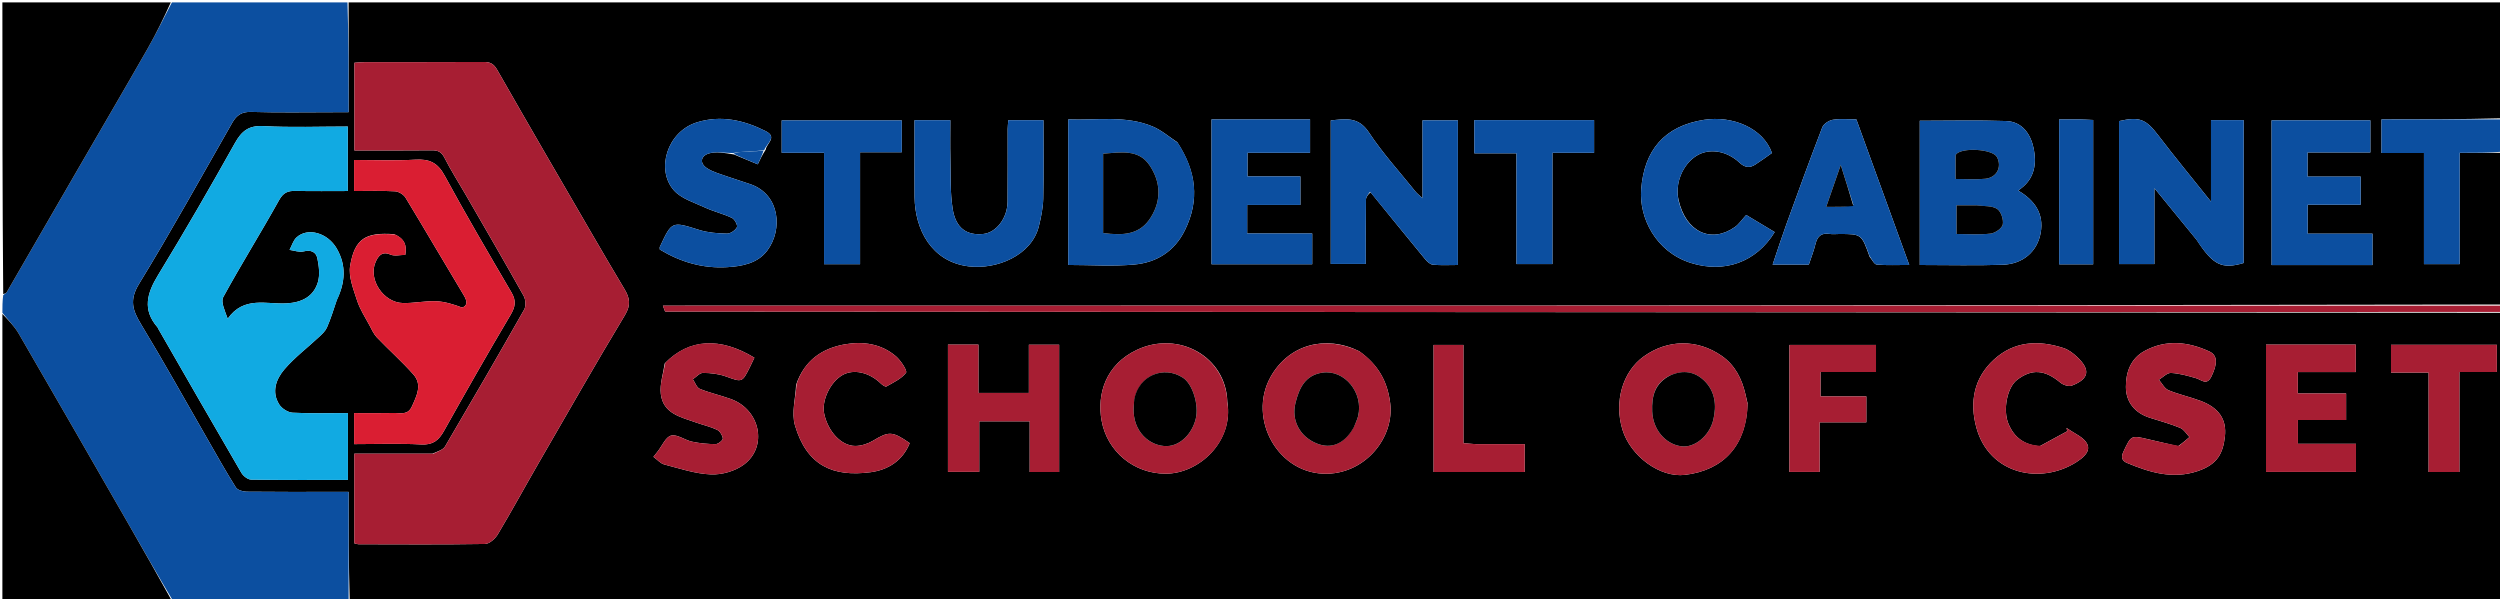 <svg version="1.1" id="Layer_1" xmlns="http://www.w3.org/2000/svg" xmlns:xlink="http://www.w3.org/1999/xlink" x="0px" y="0px"
	 width="100%" viewBox="0 0 1047 251" enable-background="new 0 0 1047 251" xml:space="preserve">
<path fill="#000000" opacity="1" stroke="none" 
	d="
M1048,131 
	C1048,171.316 1048,211.633 1048,252 
	C747.643,252 447.287,252 146.465,251.531 
	C146,236.153 146,221.244 146,206 
	C143.358,206 141.545,206 139.732,206 
	C127.573,206 115.414,206.063 103.257,205.92 
	C101.719,205.902 99.485,205.247 98.781,204.127 
	C94.666,197.584 90.896,190.823 87.038,184.12 
	C77.76,168.004 68.745,151.73 59.101,135.837 
	C55.531,129.953 54.088,125.658 58.253,118.863 
	C71.836,96.704 84.383,73.91 97.308,51.348 
	C99.074,48.264 101.232,46.751 105.197,46.873 
	C116.845,47.231 128.511,47 140.17,47 
	C141.943,47 143.716,47 146,47 
	C146,31.232 146,16.116 146,1 
	C446.667,1 747.333,1 1048,1 
	C1048,17.084 1048,33.077 1047.531,49.535 
	C1030.485,50 1013.908,50 997.363,50 
	C997.363,55.074 997.363,59.316 997.363,64.086 
	C1003.296,64.086 1008.882,64.086 1015.153,64.086 
	C1015.153,79.975 1015.153,95.343 1015.153,110.62 
	C1020.441,110.62 1025.016,110.62 1030.112,110.62 
	C1030.112,95.006 1030.112,79.764 1030.112,64 
	C1036.424,64 1042.212,64 1048,64 
	C1048,85.023 1048,106.047 1047.534,127.535 
	C790.786,128 534.503,128 277.607,128 
	C278.287,129.69 278.458,130.487 278.629,130.488 
	C535.086,130.694 791.543,130.847 1048,131 
M307.371,64.684 
	C310.511,65.985 313.65,67.286 317.351,68.819 
	C318.322,66.789 319.219,64.915 320.692,62.645 
	C321.013,60.054 325.746,57.458 320.596,54.874 
	C311.44,50.28 301.828,48.14 291.889,51.233 
	C279.344,55.137 274.611,71.016 282.172,79.664 
	C285.245,83.179 290.643,84.78 295.158,86.876 
	C298.84,88.586 302.887,89.517 306.547,91.265 
	C307.686,91.809 309.025,94.377 308.618,95.163 
	C307.943,96.468 305.912,97.87 304.485,97.837 
	C300.583,97.746 296.532,97.458 292.838,96.298 
	C281.356,92.694 281.407,92.522 276.333,103.402 
	C276.211,103.664 276.318,104.034 276.318,104.5 
	C284.918,109.711 294.334,112.5 304.464,111.9 
	C310.738,111.529 317.296,110.326 321.327,104.941 
	C327.909,96.149 326.659,81.609 314.494,77.225 
	C311.255,76.058 307.933,75.123 304.692,73.961 
	C301.795,72.923 298.698,72.123 296.158,70.49 
	C292.735,68.29 293.564,65.22 296.947,64.241 
	C300.036,63.348 303.598,64.088 307.371,64.684 
M181.087,189.998 
	C170.168,189.998 159.25,189.998 148.366,189.998 
	C148.366,203.075 148.366,215.315 148.366,227.532 
	C149.189,227.726 149.661,227.934 150.133,227.935 
	C167.796,227.967 185.46,228.102 203.117,227.812 
	C204.965,227.781 207.401,225.602 208.492,223.778 
	C214.323,214.027 219.75,204.036 225.434,194.195 
	C237.459,173.376 249.374,152.49 261.773,131.895 
	C264.314,127.672 263.687,124.689 261.54,121.093 
	C257.235,113.886 252.976,106.652 248.761,99.392 
	C235.201,76.033 221.602,52.696 208.222,29.234 
	C206.734,26.626 205.186,25.936 202.45,25.952 
	C185.954,26.049 169.458,25.993 152.961,26.013 
	C151.381,26.015 149.801,26.193 148.413,26.278 
	C148.413,38.839 148.413,50.747 148.413,63.001 
	C159.468,63.001 170.114,63.071 180.758,62.951 
	C183.353,62.922 184.867,63.55 186.141,66.069 
	C188.814,71.351 192.029,76.358 194.993,81.494 
	C203.142,95.614 211.347,109.702 219.311,123.926 
	C220.161,125.442 220.339,128.208 219.521,129.653 
	C208.644,148.851 197.577,167.941 186.393,186.962 
	C185.573,188.355 183.483,189.001 181.087,189.998 
M141.088,125.496 
	C144.567,118.342 145.144,111.2 141.015,104.07 
	C137.203,97.488 128.83,95.091 124.142,99.476 
	C122.769,100.76 122.203,102.908 121.268,104.659 
	C123.224,104.914 125.331,105.752 127.105,105.295 
	C130.201,104.498 132.363,105.521 132.913,108.191 
	C133.579,111.417 134.044,115.096 133.139,118.147 
	C131.365,124.13 126.512,126.701 119.99,127.056 
	C111.565,127.515 102.074,123.876 95.356,133.494 
	C94.197,130.152 92.38,126.481 93.507,124.419 
	C100.991,110.722 109.294,97.473 116.877,83.827 
	C118.677,80.588 120.601,79.879 123.835,79.95 
	C131.106,80.11 138.382,80 145.664,80 
	C145.664,70.699 145.664,61.975 145.664,53 
	C133.685,53 122.012,53.458 110.401,52.815 
	C104.19,52.472 101.244,54.814 98.377,59.935 
	C87.969,78.526 77.314,96.992 66.215,115.177 
	C61.538,122.841 59.54,129.744 66.016,137.138 
	C66.117,137.254 66.127,137.445 66.207,137.584 
	C77.809,157.752 89.378,177.939 101.098,198.038 
	C101.873,199.367 103.783,200.847 105.187,200.87 
	C118.636,201.083 132.09,200.997 145.718,200.997 
	C145.718,191.476 145.718,182.42 145.718,173 
	C137.807,173 130.162,173.236 122.549,172.839 
	C120.586,172.737 118.025,171.093 116.948,169.392 
	C113.617,164.134 115.629,158.767 119.085,154.721 
	C123.387,149.684 128.806,145.606 133.68,141.047 
	C134.908,139.898 136.27,138.656 136.919,137.172 
	C138.468,133.631 139.628,129.921 141.088,125.496 
M165.06,98.073 
	C153.155,97.207 148.581,99.899 146.644,111.298 
	C145.867,115.874 148.023,121.133 149.541,125.857 
	C150.722,129.531 152.943,132.879 154.779,136.33 
	C155.703,138.066 156.534,139.963 157.863,141.35 
	C162.87,146.573 168.318,151.393 173.109,156.8 
	C176.909,161.09 174.581,165.574 172.563,170.106 
	C170.804,174.06 167.752,172.897 164.985,172.962 
	C159.398,173.092 153.805,173.001 148.298,173.001 
	C148.298,177.717 148.298,181.644 148.298,186 
	C157.884,186 167.197,185.653 176.467,186.14 
	C181.386,186.399 183.769,184.358 185.968,180.434 
	C195.088,164.157 204.295,147.923 213.823,131.884 
	C215.871,128.436 216.238,125.944 214.204,122.47 
	C204.695,106.229 195.16,89.992 186.175,73.46 
	C183.265,68.105 179.79,66.531 174.005,66.869 
	C165.444,67.37 156.833,66.999 148.286,66.999 
	C148.286,71.693 148.286,75.621 148.286,80.001 
	C154.19,80.001 159.828,79.809 165.437,80.127 
	C166.978,80.214 169.028,81.466 169.836,82.796 
	C178.075,96.359 186.054,110.08 194.241,123.676 
	C195.739,126.164 195.869,127.984 193.563,128.819 
	C189.866,127.43 186.199,126.282 182.497,126.153 
	C177.911,125.993 173.286,127.042 168.696,126.916 
	C160.556,126.693 154.101,116.988 157.297,109.733 
	C158.213,107.652 159.772,104.972 163.483,106.608 
	C165.244,107.385 167.632,106.742 169.733,106.742 
	C170.468,102.729 169.408,99.931 165.06,98.073 
M804,83.5 
	C804,92.567 804,101.634 804,110.982 
	C816.144,110.982 827.449,111.288 838.728,110.882 
	C847.219,110.576 853.238,105.391 854.652,97.468 
	C856.068,89.532 852.148,83.873 845.224,79.824 
	C845.798,79.381 846.119,79.128 846.445,78.882 
	C852.102,74.62 852.969,68.416 851.74,62.338 
	C850.535,56.38 847.08,50.934 840.106,50.69 
	C828.248,50.274 816.364,50.575 804,50.575 
	C804,61.286 804,71.893 804,83.5 
M574.04,80.571 
	C581.628,89.904 589.191,99.257 596.841,108.539 
	C597.685,109.563 598.973,110.764 600.148,110.871 
	C603.566,111.183 607.032,110.982 610.564,110.982 
	C610.564,90.344 610.564,70.321 610.564,50.386 
	C605.547,50.386 600.971,50.386 595.751,50.386 
	C595.751,61.246 595.751,71.733 595.751,83.013 
	C594.266,81.628 593.447,81.032 592.835,80.269 
	C586.236,72.053 579.064,64.209 573.291,55.445 
	C568.853,48.708 563.424,49.815 557.325,50.436 
	C557.325,70.669 557.325,90.573 557.325,110.548 
	C562.352,110.548 567.047,110.548 572,110.548 
	C572,101.278 571.943,92.456 572.068,83.636 
	C572.085,82.452 573.016,81.28 574.04,80.571 
M920.008,100.529 
	C926.857,111.066 930.519,112.854 939.647,110.146 
	C939.647,90.243 939.647,70.353 939.647,50.299 
	C935.052,50.299 930.813,50.299 925.962,50.299 
	C925.962,61.422 925.962,72.262 925.962,84.443 
	C918.028,74.503 910.839,65.81 904.012,56.841 
	C898.749,49.927 896.154,48.726 887.452,50.71 
	C887.452,70.719 887.452,90.728 887.452,110.602 
	C892.484,110.602 897.057,110.602 902.267,110.602 
	C902.267,100.08 902.267,89.942 902.267,78.815 
	C908.522,86.503 914.015,93.257 920.008,100.529 
M493.016,59.542 
	C489.615,57.323 486.45,54.541 482.767,52.99 
	C471.393,48.202 459.391,50.47 447.381,49.999 
	C447.381,70.586 447.381,90.586 447.381,110.968 
	C456.879,110.968 466.063,111.629 475.107,110.784 
	C484.355,109.92 491.834,105.315 496.2,96.503 
	C502.502,83.783 501.027,71.733 493.016,59.542 
M383,60.533 
	C383,67.863 382.925,75.193 383.017,82.522 
	C383.185,96.086 390.035,109.578 405.608,111.542 
	C417.383,113.027 432.059,106.973 435.069,94.784 
	C436.006,90.987 436.825,87.06 436.914,83.175 
	C437.161,72.256 437,61.328 437,50.328 
	C431.666,50.328 427.091,50.328 422.277,50.328 
	C422.171,51.764 422.016,52.895 422.014,54.025 
	C421.993,64.186 422.076,74.349 421.97,84.509 
	C421.899,91.365 417.221,97.41 411.827,97.983 
	C404.861,98.724 400.265,95.564 398.978,87.446 
	C397.873,80.474 398.194,73.266 398.024,66.159 
	C397.899,60.9 398,55.637 398,50.337 
	C392.644,50.337 388.07,50.337 383,50.337 
	C383,53.628 383,56.588 383,60.533 
M962.524,111 
	C972.929,111 983.334,111 993.61,111 
	C993.61,106.204 993.61,102.296 993.61,97.871 
	C984.317,97.871 975.406,97.871 966.454,97.871 
	C966.454,93.644 966.454,89.954 966.454,85.745 
	C974.15,85.745 981.397,85.745 988.659,85.745 
	C988.659,81.635 988.659,78.059 988.659,73.966 
	C981.084,73.966 973.835,73.966 966.405,73.966 
	C966.405,70.408 966.405,67.386 966.405,63.84 
	C975.378,63.84 983.958,63.84 992.709,63.84 
	C992.709,59.069 992.709,54.829 992.709,50.405 
	C978.731,50.405 965.048,50.405 951.334,50.405 
	C951.334,70.706 951.334,90.6 951.334,111 
	C954.952,111 958.242,111 962.524,111 
M539.452,50 
	C528.717,50 517.983,50 507.382,50 
	C507.382,70.802 507.382,90.697 507.382,110.683 
	C521.666,110.683 535.565,110.683 549.559,110.683 
	C549.559,106.335 549.559,102.312 549.559,97.77 
	C540.211,97.77 531.299,97.77 522.326,97.77 
	C522.326,93.663 522.326,90.087 522.326,85.817 
	C530.01,85.817 537.386,85.817 544.607,85.817 
	C544.607,81.532 544.607,77.955 544.607,73.865 
	C536.974,73.865 529.726,73.865 522.459,73.865 
	C522.459,70.299 522.459,67.279 522.459,64 
	C527.236,64 531.556,64 535.876,64 
	C540.13,64 544.384,64 548.656,64 
	C548.656,58.961 548.656,54.721 548.656,50 
	C545.69,50 543.062,50 539.452,50 
M783.011,107.561 
	C783.997,108.694 784.903,110.708 785.984,110.805 
	C790.195,111.187 794.461,110.961 799.6,110.961 
	C792.009,90.074 784.747,70.091 777.446,50.003 
	C773.947,50.003 770.733,49.641 767.662,50.148 
	C765.995,50.424 763.736,51.858 763.171,53.321 
	C757.964,66.808 753.032,80.402 748.103,93.995 
	C746.116,99.475 744.334,105.029 742.373,110.802 
	C747.827,110.802 752.624,110.802 757.543,110.802 
	C758.511,107.869 759.618,105.12 760.305,102.271 
	C761.097,98.988 762.753,97.398 766.256,97.967 
	C767.554,98.177 768.915,98 770.247,98 
	C779.593,97.999 779.593,97.999 783.011,107.561 
M702.97,83.649 
	C701.398,76.873 704.649,68.908 710.484,65.245 
	C715.662,61.995 723.014,62.989 728.511,68.124 
	C730.768,70.232 732.776,70.433 735.135,68.918 
	C737.562,67.359 739.88,65.631 742.104,64.077 
	C738.442,53.619 725.514,48.333 713.676,50.181 
	C696.983,52.785 688.56,62.972 687.318,79.334 
	C686.427,91.075 693.26,105.464 708.232,110.15 
	C722.142,114.503 735.497,109.871 743.244,97.193 
	C739.134,94.725 735.03,92.26 731.308,90.025 
	C729.436,92.064 728.249,93.896 726.594,95.069 
	C716.696,102.084 706.025,97.234 702.97,83.649 
M731.88,168.898 
	C731.581,167.624 731.28,166.35 730.986,165.074 
	C729.499,158.618 726.622,152.935 721.09,149.07 
	C710.843,141.911 698.409,142.087 688.384,149.295 
	C679.538,155.655 675.887,168.269 679.497,180.001 
	C682.897,191.051 695.182,200.119 705.636,198.88 
	C721.999,196.94 731.51,186.365 731.88,168.898 
M514.005,168.203 
	C513.47,149.382 493.601,138.306 476.158,146.508 
	C463.058,152.668 459.346,165.029 461.338,176.116 
	C463.688,189.196 474.967,198.379 488.188,198.38 
	C502.178,198.381 516.734,184.894 514.005,168.203 
M569.203,147.076 
	C554.954,140.064 539.549,144.423 532.074,157.946 
	C522.424,175.403 535.27,198.961 555.979,198.397 
	C572.097,197.958 584.002,183.093 582.219,168.825 
	C581.079,159.699 577.166,152.732 569.203,147.076 
M397,167.5 
	C397,177.571 397,187.642 397,197.62 
	C401.774,197.62 405.68,197.62 410.11,197.62 
	C410.11,190.341 410.11,183.431 410.11,176.442 
	C417.339,176.442 424.026,176.442 431.234,176.442 
	C431.234,183.789 431.234,190.704 431.234,197.669 
	C435.676,197.669 439.582,197.669 443.569,197.669 
	C443.569,179.659 443.569,161.983 443.569,144.379 
	C439.223,144.379 435.318,144.379 430.89,144.379 
	C430.89,151.324 430.89,157.902 430.89,164.558 
	C423.662,164.558 416.975,164.558 409.767,164.558 
	C409.767,157.543 409.767,150.965 409.767,144.33 
	C405.324,144.33 401.418,144.33 397,144.33 
	C397,151.934 397,159.217 397,167.5 
M949,160.502 
	C949,172.902 949,185.301 949,197.634 
	C962.101,197.634 974.333,197.634 986.687,197.634 
	C986.687,193.692 986.687,190.119 986.687,185.851 
	C978.352,185.851 970.311,185.851 962.377,185.851 
	C962.377,182.234 962.377,179.323 962.377,175.896 
	C969.321,175.896 975.9,175.896 982.556,175.896 
	C982.556,172 982.556,168.646 982.556,164.774 
	C975.536,164.774 968.953,164.774 962.326,164.774 
	C962.326,161.665 962.326,159.088 962.326,155.819 
	C970.671,155.819 978.712,155.819 986.608,155.819 
	C986.608,151.532 986.608,147.959 986.608,144.328 
	C973.984,144.328 961.754,144.328 949,144.328 
	C949,149.598 949,154.551 949,160.502 
M278.38,152.206 
	C277.772,156.496 276.244,160.898 276.751,165.052 
	C277.756,173.273 285.193,174.694 291.517,176.951 
	C294.436,177.993 297.516,178.665 300.292,179.989 
	C301.474,180.554 302.569,182.301 302.721,183.624 
	C302.803,184.333 300.802,185.991 299.74,185.992 
	C296.431,185.994 293.066,185.669 289.829,184.976 
	C286.808,184.33 283.611,181.793 281.071,182.423 
	C278.786,182.991 277.289,186.728 275.443,189.067 
	C274.952,189.69 274.458,190.312 273.657,191.324 
	C275.33,192.543 276.608,194.104 278.184,194.514 
	C284.657,196.198 291.185,198.427 297.763,198.69 
	C302.35,198.873 307.883,197.299 311.542,194.568 
	C321.645,187.026 318.355,171.576 306.132,167.133 
	C301.827,165.568 297.302,164.582 293.072,162.854 
	C291.769,162.322 291.113,160.208 290.16,158.818 
	C291.582,157.884 293.008,156.165 294.424,156.173 
	C297.646,156.19 301.035,156.581 304.048,157.671 
	C310.786,160.109 310.804,160.288 314.073,153.729 
	C314.724,152.425 315.331,151.099 315.946,149.808 
	C301.512,141.07 288.602,141.761 278.38,152.206 
M912.162,186.876 
	C908.022,185.913 903.878,184.963 899.742,183.982 
	C892.421,182.246 892.54,182.293 889.296,189.162 
	C888.176,191.534 888.67,192.989 890.81,193.883 
	C900.329,197.861 909.927,200.815 920.402,197.292 
	C928.676,194.509 930.975,189.881 931.793,182.865 
	C932.64,175.601 929.195,170.749 921.656,167.904 
	C917.218,166.229 912.509,165.242 908.144,163.415 
	C906.486,162.72 905.451,160.537 904.133,159.032 
	C905.828,158.023 907.566,156.112 909.208,156.19 
	C912.734,156.359 916.257,157.391 919.69,158.384 
	C922.059,159.07 924.208,161.677 926.18,157.591 
	C928.716,152.336 928.803,148.807 925.228,147.17 
	C916.292,143.079 907.151,142.081 898.121,146.998 
	C892.201,150.221 890.298,156.068 890.318,162.047 
	C890.34,168.44 894.092,172.999 900.464,174.998 
	C904.699,176.328 908.999,177.519 913.088,179.212 
	C914.639,179.854 915.679,181.73 916.952,183.044 
	C915.604,184.216 914.256,185.389 912.162,186.876 
M658.517,64 
	C661.591,64 664.665,64 667.609,64 
	C667.609,58.862 667.609,54.624 667.609,50.313 
	C650.659,50.313 634.103,50.313 617.433,50.313 
	C617.433,54.992 617.433,59.345 617.433,64.219 
	C623.438,64.219 629.014,64.219 635.085,64.219 
	C635.085,79.972 635.085,95.202 635.085,110.581 
	C640.292,110.581 644.98,110.581 650.172,110.581 
	C650.172,94.939 650.172,79.71 650.172,64 
	C652.972,64 655.265,64 658.517,64 
M333.594,64 
	C337.208,64 340.822,64 345.106,64 
	C345.106,79.933 345.106,95.287 345.106,110.659 
	C350.37,110.659 354.941,110.659 360.195,110.659 
	C360.195,94.977 360.195,79.625 360.195,63.763 
	C366.458,63.763 372.035,63.763 377.673,63.763 
	C377.673,58.99 377.673,54.752 377.673,50.426 
	C360.666,50.426 343.991,50.426 327.371,50.426 
	C327.371,55.095 327.371,59.333 327.371,64 
	C329.372,64 331.006,64 333.594,64 
M333.403,161.143 
	C333.154,166.833 331.414,172.96 332.928,178.135 
	C337.868,195.011 348.838,199.856 364.6,197.764 
	C371.847,196.803 378.023,192.996 380.997,185.583 
	C373.629,180.489 372.289,180.582 365.589,184.591 
	C363.424,185.887 360.638,186.78 358.142,186.765 
	C352.251,186.732 346.731,180.654 345.166,173.23 
	C344.025,167.815 347.666,160.081 352.752,157.118 
	C357.419,154.4 364.033,155.878 368.917,160.643 
	C369.537,161.248 370.805,162.098 371.214,161.863 
	C374.153,160.17 377.504,158.654 379.461,156.109 
	C380.074,155.313 377.278,150.981 375.225,149.22 
	C369.041,143.919 361.281,142.852 353.72,144.225 
	C344.456,145.908 336.959,150.762 333.403,161.143 
M854.243,186.859 
	C847.944,186.376 843.588,183.397 841.108,177.405 
	C838.809,171.848 840.476,162.372 844.749,159.086 
	C850.92,154.339 856.389,154.805 862.905,160.254 
	C864.074,161.231 866.39,161.98 867.667,161.494 
	C874.945,158.722 875.627,154.883 869.915,149.5 
	C868.273,147.952 866.289,146.446 864.188,145.76 
	C853.683,142.332 843.495,142.85 835.023,150.624 
	C826.598,158.356 824.802,168.511 827.71,179.112 
	C833.078,198.683 854.576,203.159 869.691,193.47 
	C875.27,189.894 877.02,186.097 869.466,181.761 
	C868.092,180.972 866.784,180.07 865.445,179.221 
	C865.558,179.674 865.672,180.128 865.785,180.582 
	C862.174,182.564 858.563,184.545 854.243,186.859 
M775.391,166 
	C771.107,166 766.824,166 762.435,166 
	C762.435,162.358 762.435,159.335 762.435,155.783 
	C770.443,155.783 778.026,155.783 785.671,155.783 
	C785.671,151.662 785.671,148.087 785.671,144.454 
	C773.313,144.454 761.29,144.454 749.396,144.454 
	C749.396,162.481 749.396,180.053 749.396,197.653 
	C753.707,197.653 757.615,197.653 762.053,197.653 
	C762.053,190.737 762.053,184.152 762.053,176.876 
	C768.949,176.876 775.329,176.876 781.625,176.876 
	C781.625,172.914 781.625,169.671 781.625,166 
	C779.619,166 777.984,166 775.391,166 
M1030,178.5 
	C1030,171.095 1030,163.691 1030,155.789 
	C1035.768,155.789 1040.678,155.789 1045.685,155.789 
	C1045.685,151.684 1045.685,148.114 1045.685,144.407 
	C1030.696,144.407 1016.023,144.407 1001.352,144.407 
	C1001.352,148.391 1001.352,151.964 1001.352,156.056 
	C1006.599,156.056 1011.512,156.056 1017.092,156.056 
	C1017.092,170.255 1017.092,183.941 1017.092,197.667 
	C1021.686,197.667 1025.59,197.667 1030,197.667 
	C1030,191.393 1030,185.446 1030,178.5 
M617.69,185.999 
	C616.255,185.881 614.82,185.763 612.891,185.604 
	C612.891,171.673 612.891,158.1 612.891,144.446 
	C608.33,144.446 604.307,144.446 600.381,144.446 
	C600.381,162.458 600.381,180.022 600.381,197.68 
	C613.332,197.68 625.9,197.68 638.551,197.68 
	C638.551,193.66 638.551,189.973 638.551,185.999 
	C631.62,185.999 625.137,185.999 617.69,185.999 
M871.394,50 
	C868.452,50 865.51,50 862.369,50 
	C862.369,70.588 862.369,90.577 862.369,110.692 
	C867.309,110.692 871.876,110.692 876.62,110.692 
	C876.62,90.394 876.62,70.406 876.62,50.249 
	C874.951,50.153 873.645,50.077 871.394,50 
z"/>
<path fill="#0C4FA0" opacity="1" stroke="none" 
	d="
M145.531,1 
	C146,16.116 146,31.232 146,47 
	C143.716,47 141.943,47 140.17,47 
	C128.511,47 116.845,47.231 105.197,46.873 
	C101.232,46.751 99.074,48.264 97.308,51.348 
	C84.383,73.91 71.836,96.704 58.253,118.863 
	C54.088,125.658 55.531,129.953 59.101,135.837 
	C68.745,151.73 77.76,168.004 87.038,184.12 
	C90.896,190.823 94.666,197.584 98.781,204.127 
	C99.485,205.247 101.719,205.902 103.257,205.92 
	C115.414,206.063 127.573,206 139.732,206 
	C141.545,206 143.358,206 146,206 
	C146,221.244 146,236.153 146,251.531 
	C121.646,252 97.292,252 72.449,251.638 
	C65.94,240.725 59.945,230.16 53.892,219.628 
	C38.577,192.98 23.283,166.319 7.842,139.744 
	C6,136.574 3.301,133.903 1,131 
	C1,128.629 1,126.259 1.347,123.591 
	C2.077,122.985 2.593,122.754 2.823,122.358 
	C12.79,105.156 22.721,87.934 32.678,70.726 
	C42.388,53.946 52.193,37.222 61.805,20.386 
	C65.423,14.05 68.614,7.469 72,1 
	C96.354,1 120.708,1 145.531,1 
z"/>
<path fill="#000000" opacity="1" stroke="none" 
	d="
M71.531,1 
	C68.614,7.469 65.423,14.05 61.805,20.386 
	C52.193,37.222 42.388,53.946 32.678,70.726 
	C22.721,87.934 12.79,105.156 2.823,122.358 
	C2.593,122.754 2.077,122.985 1.347,123.147 
	C1,82.426 1,41.851 1,1 
	C24.353,1 47.708,1 71.531,1 
z"/>
<path fill="#000000" opacity="1" stroke="none" 
	d="
M1,131.469 
	C3.301,133.903 6,136.574 7.842,139.744 
	C23.283,166.319 38.577,192.98 53.892,219.628 
	C59.945,230.16 65.94,240.725 71.981,251.638 
	C48.387,252 24.775,252 1,252 
	C1,211.979 1,171.958 1,131.469 
z"/>
<path fill="#A71E33" opacity="1" stroke="none" 
	d="
M1048,130.625 
	C791.543,130.847 535.086,130.694 278.629,130.488 
	C278.458,130.487 278.287,129.69 277.607,128 
	C534.503,128 790.786,128 1047.534,128 
	C1048,128.75 1048,129.5 1048,130.625 
z"/>
<path fill="#0C4FA0" opacity="1" stroke="none" 
	d="
M1048,63.535 
	C1042.212,64 1036.424,64 1030.112,64 
	C1030.112,79.764 1030.112,95.006 1030.112,110.62 
	C1025.016,110.62 1020.441,110.62 1015.153,110.62 
	C1015.153,95.343 1015.153,79.975 1015.153,64.086 
	C1008.882,64.086 1003.296,64.086 997.363,64.086 
	C997.363,59.316 997.363,55.074 997.363,50 
	C1013.908,50 1030.485,50 1047.531,50 
	C1048,54.357 1048,58.714 1048,63.535 
z"/>
<path fill="#A71E33" opacity="1" stroke="none" 
	d="
M181.535,189.996 
	C183.483,189.001 185.573,188.355 186.393,186.962 
	C197.577,167.941 208.644,148.851 219.521,129.653 
	C220.339,128.208 220.161,125.442 219.311,123.926 
	C211.347,109.702 203.142,95.614 194.993,81.494 
	C192.029,76.358 188.814,71.351 186.141,66.069 
	C184.867,63.55 183.353,62.922 180.758,62.951 
	C170.114,63.071 159.468,63.001 148.413,63.001 
	C148.413,50.747 148.413,38.839 148.413,26.278 
	C149.801,26.193 151.381,26.015 152.961,26.013 
	C169.458,25.993 185.954,26.049 202.45,25.952 
	C205.186,25.936 206.734,26.626 208.222,29.234 
	C221.602,52.696 235.201,76.033 248.761,99.392 
	C252.976,106.652 257.235,113.886 261.54,121.093 
	C263.687,124.689 264.314,127.672 261.773,131.895 
	C249.374,152.49 237.459,173.376 225.434,194.195 
	C219.75,204.036 214.323,214.027 208.492,223.778 
	C207.401,225.602 204.965,227.781 203.117,227.812 
	C185.46,228.102 167.796,227.967 150.133,227.935 
	C149.661,227.934 149.189,227.726 148.366,227.532 
	C148.366,215.315 148.366,203.075 148.366,189.998 
	C159.25,189.998 170.168,189.998 181.535,189.996 
z"/>
<path fill="#11AAE2" opacity="1" stroke="none" 
	d="
M141.016,125.887 
	C139.628,129.921 138.468,133.631 136.919,137.172 
	C136.27,138.656 134.908,139.898 133.68,141.047 
	C128.806,145.606 123.387,149.684 119.085,154.721 
	C115.629,158.767 113.617,164.134 116.948,169.392 
	C118.025,171.093 120.586,172.737 122.549,172.839 
	C130.162,173.236 137.807,173 145.718,173 
	C145.718,182.42 145.718,191.476 145.718,200.997 
	C132.09,200.997 118.636,201.083 105.187,200.87 
	C103.783,200.847 101.873,199.367 101.098,198.038 
	C89.378,177.939 77.809,157.752 66.207,137.584 
	C66.127,137.445 66.117,137.254 66.016,137.138 
	C59.54,129.744 61.538,122.841 66.215,115.177 
	C77.314,96.992 87.969,78.526 98.377,59.935 
	C101.244,54.814 104.19,52.472 110.401,52.815 
	C122.012,53.458 133.685,53 145.664,53 
	C145.664,61.975 145.664,70.699 145.664,80 
	C138.382,80 131.106,80.11 123.835,79.95 
	C120.601,79.879 118.677,80.588 116.877,83.827 
	C109.294,97.473 100.991,110.722 93.507,124.419 
	C92.38,126.481 94.197,130.152 95.356,133.494 
	C102.074,123.876 111.565,127.515 119.99,127.056 
	C126.512,126.701 131.365,124.13 133.139,118.147 
	C134.044,115.096 133.579,111.417 132.913,108.191 
	C132.363,105.521 130.201,104.498 127.105,105.295 
	C125.331,105.752 123.224,104.914 121.268,104.659 
	C122.203,102.908 122.769,100.76 124.142,99.476 
	C128.83,95.091 137.203,97.488 141.015,104.07 
	C145.144,111.2 144.567,118.342 141.016,125.887 
z"/>
<path fill="#DA1E32" opacity="1" stroke="none" 
	d="
M165.442,98.216 
	C169.408,99.931 170.468,102.729 169.733,106.742 
	C167.632,106.742 165.244,107.385 163.483,106.608 
	C159.772,104.972 158.213,107.652 157.297,109.733 
	C154.101,116.988 160.556,126.693 168.696,126.916 
	C173.286,127.042 177.911,125.993 182.497,126.153 
	C186.199,126.282 189.866,127.43 193.563,128.819 
	C195.869,127.984 195.739,126.164 194.241,123.676 
	C186.054,110.08 178.075,96.359 169.836,82.796 
	C169.028,81.466 166.978,80.214 165.437,80.127 
	C159.828,79.809 154.19,80.001 148.286,80.001 
	C148.286,75.621 148.286,71.693 148.286,66.999 
	C156.833,66.999 165.444,67.37 174.005,66.869 
	C179.79,66.531 183.265,68.105 186.175,73.46 
	C195.16,89.992 204.695,106.229 214.204,122.47 
	C216.238,125.944 215.871,128.436 213.823,131.884 
	C204.295,147.923 195.088,164.157 185.968,180.434 
	C183.769,184.358 181.386,186.399 176.467,186.14 
	C167.197,185.653 157.884,186 148.298,186 
	C148.298,181.644 148.298,177.717 148.298,173.001 
	C153.805,173.001 159.398,173.092 164.985,172.962 
	C167.752,172.897 170.804,174.06 172.563,170.106 
	C174.581,165.574 176.909,161.09 173.109,156.8 
	C168.318,151.393 162.87,146.573 157.863,141.35 
	C156.534,139.963 155.703,138.066 154.779,136.33 
	C152.943,132.879 150.722,129.531 149.541,125.857 
	C148.023,121.133 145.867,115.874 146.644,111.298 
	C148.581,99.899 153.155,97.207 165.442,98.216 
z"/>
<path fill="#0C4FA0" opacity="1" stroke="none" 
	d="
M804,83 
	C804,71.893 804,61.286 804,50.575 
	C816.364,50.575 828.248,50.274 840.106,50.69 
	C847.08,50.934 850.535,56.38 851.74,62.338 
	C852.969,68.416 852.102,74.62 846.445,78.882 
	C846.119,79.128 845.798,79.381 845.224,79.824 
	C852.148,83.873 856.068,89.532 854.652,97.468 
	C853.238,105.391 847.219,110.576 838.728,110.882 
	C827.449,111.288 816.144,110.982 804,110.982 
	C804,101.634 804,92.567 804,83 
M827.428,86 
	C824.813,86 822.198,86 819.411,86 
	C819.411,90.274 819.411,93.961 819.411,97.997 
	C824.457,97.997 829.142,98.372 833.714,97.817 
	C835.618,97.586 838.454,95.595 838.758,94.002 
	C839.145,91.972 838.028,88.588 836.411,87.508 
	C834.324,86.115 831.1,86.424 827.428,86 
M819.004,66.681 
	C819.004,69.278 819.004,71.875 819.004,74.948 
	C823.554,74.948 827.523,75.263 831.42,74.868 
	C836.275,74.377 838.498,69.928 836.331,65.794 
	C834.536,62.368 821.414,61.573 819.1,64.769 
	C818.935,64.996 819.038,65.417 819.004,66.681 
z"/>
<path fill="#0C4FA0" opacity="1" stroke="none" 
	d="
M573.782,80.337 
	C573.016,81.28 572.085,82.452 572.068,83.636 
	C571.943,92.456 572,101.278 572,110.548 
	C567.047,110.548 562.352,110.548 557.325,110.548 
	C557.325,90.573 557.325,70.669 557.325,50.436 
	C563.424,49.815 568.853,48.708 573.291,55.445 
	C579.064,64.209 586.236,72.053 592.835,80.269 
	C593.447,81.032 594.266,81.628 595.751,83.013 
	C595.751,71.733 595.751,61.246 595.751,50.386 
	C600.971,50.386 605.547,50.386 610.564,50.386 
	C610.564,70.321 610.564,90.344 610.564,110.982 
	C607.032,110.982 603.566,111.183 600.148,110.871 
	C598.973,110.764 597.685,109.563 596.841,108.539 
	C589.191,99.257 581.628,89.904 573.782,80.337 
z"/>
<path fill="#0C4FA0" opacity="1" stroke="none" 
	d="
M919.758,100.269 
	C914.015,93.257 908.522,86.503 902.267,78.815 
	C902.267,89.942 902.267,100.08 902.267,110.602 
	C897.057,110.602 892.484,110.602 887.452,110.602 
	C887.452,90.728 887.452,70.719 887.452,50.71 
	C896.154,48.726 898.749,49.927 904.012,56.841 
	C910.839,65.81 918.028,74.503 925.962,84.443 
	C925.962,72.262 925.962,61.422 925.962,50.299 
	C930.813,50.299 935.052,50.299 939.647,50.299 
	C939.647,70.353 939.647,90.243 939.647,110.146 
	C930.519,112.854 926.857,111.066 919.758,100.269 
z"/>
<path fill="#0C4FA0" opacity="1" stroke="none" 
	d="
M493.266,59.811 
	C501.027,71.733 502.502,83.783 496.2,96.503 
	C491.834,105.315 484.355,109.92 475.107,110.784 
	C466.063,111.629 456.879,110.968 447.381,110.968 
	C447.381,90.586 447.381,70.586 447.381,49.999 
	C459.391,50.47 471.393,48.202 482.767,52.99 
	C486.45,54.541 489.615,57.323 493.266,59.811 
M462,91.386 
	C462,93.469 462,95.551 462,97.588 
	C470.307,98.702 477.382,98.402 481.969,91.026 
	C486.553,83.654 486.04,76.042 481.417,69.202 
	C476.81,62.384 469.413,63.786 462,64.363 
	C462,73.233 462,81.821 462,91.386 
z"/>
<path fill="#0C4FA0" opacity="1" stroke="none" 
	d="
M383,60.041 
	C383,56.588 383,53.628 383,50.337 
	C388.07,50.337 392.644,50.337 398,50.337 
	C398,55.637 397.899,60.9 398.024,66.159 
	C398.194,73.266 397.873,80.474 398.978,87.446 
	C400.265,95.564 404.861,98.724 411.827,97.983 
	C417.221,97.41 421.899,91.365 421.97,84.509 
	C422.076,74.349 421.993,64.186 422.014,54.025 
	C422.016,52.895 422.171,51.764 422.277,50.328 
	C427.091,50.328 431.666,50.328 437,50.328 
	C437,61.328 437.161,72.256 436.914,83.175 
	C436.825,87.06 436.006,90.987 435.069,94.784 
	C432.059,106.973 417.383,113.027 405.608,111.542 
	C390.035,109.578 383.185,96.086 383.017,82.522 
	C382.925,75.193 383,67.863 383,60.041 
z"/>
<path fill="#0C4FA0" opacity="1" stroke="none" 
	d="
M962.028,111 
	C958.242,111 954.952,111 951.334,111 
	C951.334,90.6 951.334,70.706 951.334,50.405 
	C965.048,50.405 978.731,50.405 992.709,50.405 
	C992.709,54.829 992.709,59.069 992.709,63.84 
	C983.958,63.84 975.378,63.84 966.405,63.84 
	C966.405,67.386 966.405,70.408 966.405,73.966 
	C973.835,73.966 981.084,73.966 988.659,73.966 
	C988.659,78.059 988.659,81.635 988.659,85.745 
	C981.397,85.745 974.15,85.745 966.454,85.745 
	C966.454,89.954 966.454,93.644 966.454,97.871 
	C975.406,97.871 984.317,97.871 993.61,97.871 
	C993.61,102.296 993.61,106.204 993.61,111 
	C983.334,111 972.929,111 962.028,111 
z"/>
<path fill="#0C4FA0" opacity="1" stroke="none" 
	d="
M539.943,50 
	C543.062,50 545.69,50 548.656,50 
	C548.656,54.721 548.656,58.961 548.656,64 
	C544.384,64 540.13,64 535.876,64 
	C531.556,64 527.236,64 522.459,64 
	C522.459,67.279 522.459,70.299 522.459,73.865 
	C529.726,73.865 536.974,73.865 544.607,73.865 
	C544.607,77.955 544.607,81.532 544.607,85.817 
	C537.386,85.817 530.01,85.817 522.326,85.817 
	C522.326,90.087 522.326,93.663 522.326,97.77 
	C531.299,97.77 540.211,97.77 549.559,97.77 
	C549.559,102.312 549.559,106.335 549.559,110.683 
	C535.565,110.683 521.666,110.683 507.382,110.683 
	C507.382,90.697 507.382,70.802 507.382,50 
	C517.983,50 528.717,50 539.943,50 
z"/>
<path fill="#0C4FA0" opacity="1" stroke="none" 
	d="
M306.952,64.108 
	C303.598,64.088 300.036,63.348 296.947,64.241 
	C293.564,65.22 292.735,68.29 296.158,70.49 
	C298.698,72.123 301.795,72.923 304.692,73.961 
	C307.933,75.123 311.255,76.058 314.494,77.225 
	C326.659,81.609 327.909,96.149 321.327,104.941 
	C317.296,110.326 310.738,111.529 304.464,111.9 
	C294.334,112.5 284.918,109.711 276.318,104.5 
	C276.318,104.034 276.211,103.664 276.333,103.402 
	C281.407,92.522 281.356,92.694 292.838,96.298 
	C296.532,97.458 300.583,97.746 304.485,97.837 
	C305.912,97.87 307.943,96.468 308.618,95.163 
	C309.025,94.377 307.686,91.809 306.547,91.265 
	C302.887,89.517 298.84,88.586 295.158,86.876 
	C290.643,84.78 285.245,83.179 282.172,79.664 
	C274.611,71.016 279.344,55.137 291.889,51.233 
	C301.828,48.14 311.44,50.28 320.596,54.874 
	C325.746,57.458 321.013,60.054 320.039,62.923 
	C316.306,63.35 313.226,63.475 310.15,63.664 
	C309.079,63.73 308.018,63.956 306.952,64.108 
z"/>
<path fill="#0C4FA0" opacity="1" stroke="none" 
	d="
M782.945,107.156 
	C779.593,97.999 779.593,97.999 770.247,98 
	C768.915,98 767.554,98.177 766.256,97.967 
	C762.753,97.398 761.097,98.988 760.305,102.271 
	C759.618,105.12 758.511,107.869 757.543,110.802 
	C752.624,110.802 747.827,110.802 742.373,110.802 
	C744.334,105.029 746.116,99.475 748.103,93.995 
	C753.032,80.402 757.964,66.808 763.171,53.321 
	C763.736,51.858 765.995,50.424 767.662,50.148 
	C770.733,49.641 773.947,50.003 777.446,50.003 
	C784.747,70.091 792.009,90.074 799.6,110.961 
	C794.461,110.961 790.195,111.187 785.984,110.805 
	C784.903,110.708 783.997,108.694 782.945,107.156 
M776.207,85.884 
	C774.565,80.69 772.923,75.496 770.902,69.1 
	C768.582,75.794 766.748,81.086 764.819,86.652 
	C768.976,86.652 772.563,86.652 776.207,85.884 
z"/>
<path fill="#0C4FA0" opacity="1" stroke="none" 
	d="
M702.984,84.052 
	C706.025,97.234 716.696,102.084 726.594,95.069 
	C728.249,93.896 729.436,92.064 731.308,90.025 
	C735.03,92.26 739.134,94.725 743.244,97.193 
	C735.497,109.871 722.142,114.503 708.232,110.15 
	C693.26,105.464 686.427,91.075 687.318,79.334 
	C688.56,62.972 696.983,52.785 713.676,50.181 
	C725.514,48.333 738.442,53.619 742.104,64.077 
	C739.88,65.631 737.562,67.359 735.135,68.918 
	C732.776,70.433 730.768,70.232 728.511,68.124 
	C723.014,62.989 715.662,61.995 710.484,65.245 
	C704.649,68.908 701.398,76.873 702.984,84.052 
z"/>
<path fill="#A71E33" opacity="1" stroke="none" 
	d="
M731.924,169.33 
	C731.51,186.365 721.999,196.94 705.636,198.88 
	C695.182,200.119 682.897,191.051 679.497,180.001 
	C675.887,168.269 679.538,155.655 688.384,149.295 
	C698.409,142.087 710.843,141.911 721.09,149.07 
	C726.622,152.935 729.499,158.618 730.986,165.074 
	C731.28,166.35 731.581,167.624 731.924,169.33 
M699.187,157.359 
	C692.968,160.515 691.701,165.939 691.946,172.334 
	C692.228,179.715 697.277,185.986 704.175,186.913 
	C709.582,187.64 715.868,182.672 717.52,175.85 
	C718.982,169.811 718.336,163.818 713.646,159.335 
	C709.827,155.684 705.005,154.742 699.187,157.359 
z"/>
<path fill="#A71E33" opacity="1" stroke="none" 
	d="
M514.012,168.626 
	C516.734,184.894 502.178,198.381 488.188,198.38 
	C474.967,198.379 463.688,189.196 461.338,176.116 
	C459.346,165.029 463.058,152.668 476.158,146.508 
	C493.601,138.306 513.47,149.382 514.012,168.626 
M475.006,167.573 
	C474.929,168.563 474.831,169.553 474.777,170.545 
	C474.208,180.961 481.825,186.997 488.712,186.82 
	C494.39,186.674 499.305,181.538 500.787,175.336 
	C502.178,169.518 499.458,160.848 495.426,158.198 
	C487.453,152.96 476.946,157.15 475.006,167.573 
z"/>
<path fill="#A71E33" opacity="1" stroke="none" 
	d="
M569.533,147.259 
	C577.166,152.732 581.079,159.699 582.219,168.825 
	C584.002,183.093 572.097,197.958 555.979,198.397 
	C535.27,198.961 522.424,175.403 532.074,157.946 
	C539.549,144.423 554.954,140.064 569.533,147.259 
M567.169,178.444 
	C567.709,177.074 568.416,175.744 568.762,174.327 
	C571.149,164.537 563.111,154.663 553.784,156.072 
	C546.623,157.155 544.118,162.458 542.542,168.792 
	C540.776,175.887 544.202,182.797 551.479,185.738 
	C557.627,188.224 563.22,185.854 567.169,178.444 
z"/>
<path fill="#A71E33" opacity="1" stroke="none" 
	d="
M397,167 
	C397,159.217 397,151.934 397,144.33 
	C401.418,144.33 405.324,144.33 409.767,144.33 
	C409.767,150.965 409.767,157.543 409.767,164.558 
	C416.975,164.558 423.662,164.558 430.89,164.558 
	C430.89,157.902 430.89,151.324 430.89,144.379 
	C435.318,144.379 439.223,144.379 443.569,144.379 
	C443.569,161.983 443.569,179.659 443.569,197.669 
	C439.582,197.669 435.676,197.669 431.234,197.669 
	C431.234,190.704 431.234,183.789 431.234,176.442 
	C424.026,176.442 417.339,176.442 410.11,176.442 
	C410.11,183.431 410.11,190.341 410.11,197.62 
	C405.68,197.62 401.774,197.62 397,197.62 
	C397,187.642 397,177.571 397,167 
z"/>
<path fill="#A71E33" opacity="1" stroke="none" 
	d="
M949,160.003 
	C949,154.551 949,149.598 949,144.328 
	C961.754,144.328 973.984,144.328 986.608,144.328 
	C986.608,147.959 986.608,151.532 986.608,155.819 
	C978.712,155.819 970.671,155.819 962.326,155.819 
	C962.326,159.088 962.326,161.665 962.326,164.774 
	C968.953,164.774 975.536,164.774 982.556,164.774 
	C982.556,168.646 982.556,172 982.556,175.896 
	C975.9,175.896 969.321,175.896 962.377,175.896 
	C962.377,179.323 962.377,182.234 962.377,185.851 
	C970.311,185.851 978.352,185.851 986.687,185.851 
	C986.687,190.119 986.687,193.692 986.687,197.634 
	C974.333,197.634 962.101,197.634 949,197.634 
	C949,185.301 949,172.902 949,160.003 
z"/>
<path fill="#A71E33" opacity="1" stroke="none" 
	d="
M278.639,151.929 
	C288.602,141.761 301.512,141.07 315.946,149.808 
	C315.331,151.099 314.724,152.425 314.073,153.729 
	C310.804,160.288 310.786,160.109 304.048,157.671 
	C301.035,156.581 297.646,156.19 294.424,156.173 
	C293.008,156.165 291.582,157.884 290.16,158.818 
	C291.113,160.208 291.769,162.322 293.072,162.854 
	C297.302,164.582 301.827,165.568 306.132,167.133 
	C318.355,171.576 321.645,187.026 311.542,194.568 
	C307.883,197.299 302.35,198.873 297.763,198.69 
	C291.185,198.427 284.657,196.198 278.184,194.514 
	C276.608,194.104 275.33,192.543 273.657,191.324 
	C274.458,190.312 274.952,189.69 275.443,189.067 
	C277.289,186.728 278.786,182.991 281.071,182.423 
	C283.611,181.793 286.808,184.33 289.829,184.976 
	C293.066,185.669 296.431,185.994 299.74,185.992 
	C300.802,185.991 302.803,184.333 302.721,183.624 
	C302.569,182.301 301.474,180.554 300.292,179.989 
	C297.516,178.665 294.436,177.993 291.517,176.951 
	C285.193,174.694 277.756,173.273 276.751,165.052 
	C276.244,160.898 277.772,156.496 278.639,151.929 
z"/>
<path fill="#A71E33" opacity="1" stroke="none" 
	d="
M912.535,186.719 
	C914.256,185.389 915.604,184.216 916.952,183.044 
	C915.679,181.73 914.639,179.854 913.088,179.212 
	C908.999,177.519 904.699,176.328 900.464,174.998 
	C894.092,172.999 890.34,168.44 890.318,162.047 
	C890.298,156.068 892.201,150.221 898.121,146.998 
	C907.151,142.081 916.292,143.079 925.228,147.17 
	C928.803,148.807 928.716,152.336 926.18,157.591 
	C924.208,161.677 922.059,159.07 919.69,158.384 
	C916.257,157.391 912.734,156.359 909.208,156.19 
	C907.566,156.112 905.828,158.023 904.133,159.032 
	C905.451,160.537 906.486,162.72 908.144,163.415 
	C912.509,165.242 917.218,166.229 921.656,167.904 
	C929.195,170.749 932.64,175.601 931.793,182.865 
	C930.975,189.881 928.676,194.509 920.402,197.292 
	C909.927,200.815 900.329,197.861 890.81,193.883 
	C888.67,192.989 888.176,191.534 889.296,189.162 
	C892.54,182.293 892.421,182.246 899.742,183.982 
	C903.878,184.963 908.022,185.913 912.535,186.719 
z"/>
<path fill="#0C4FA0" opacity="1" stroke="none" 
	d="
M658.037,64 
	C655.265,64 652.972,64 650.172,64 
	C650.172,79.71 650.172,94.939 650.172,110.581 
	C644.98,110.581 640.292,110.581 635.085,110.581 
	C635.085,95.202 635.085,79.972 635.085,64.219 
	C629.014,64.219 623.438,64.219 617.433,64.219 
	C617.433,59.345 617.433,54.992 617.433,50.313 
	C634.103,50.313 650.659,50.313 667.609,50.313 
	C667.609,54.624 667.609,58.862 667.609,64 
	C664.665,64 661.591,64 658.037,64 
z"/>
<path fill="#0C4FA0" opacity="1" stroke="none" 
	d="
M333.117,64 
	C331.006,64 329.372,64 327.371,64 
	C327.371,59.333 327.371,55.095 327.371,50.426 
	C343.991,50.426 360.666,50.426 377.673,50.426 
	C377.673,54.752 377.673,58.99 377.673,63.763 
	C372.035,63.763 366.458,63.763 360.195,63.763 
	C360.195,79.625 360.195,94.977 360.195,110.659 
	C354.941,110.659 350.37,110.659 345.106,110.659 
	C345.106,95.287 345.106,79.933 345.106,64 
	C340.822,64 337.208,64 333.117,64 
z"/>
<path fill="#A71E33" opacity="1" stroke="none" 
	d="
M333.618,160.8 
	C336.959,150.762 344.456,145.908 353.72,144.225 
	C361.281,142.852 369.041,143.919 375.225,149.22 
	C377.278,150.981 380.074,155.313 379.461,156.109 
	C377.504,158.654 374.153,160.17 371.214,161.863 
	C370.805,162.098 369.537,161.248 368.917,160.643 
	C364.033,155.878 357.419,154.4 352.752,157.118 
	C347.666,160.081 344.025,167.815 345.166,173.23 
	C346.731,180.654 352.251,186.732 358.142,186.765 
	C360.638,186.78 363.424,185.887 365.589,184.591 
	C372.289,180.582 373.629,180.489 380.997,185.583 
	C378.023,192.996 371.847,196.803 364.6,197.764 
	C348.838,199.856 337.868,195.011 332.928,178.135 
	C331.414,172.96 333.154,166.833 333.618,160.8 
z"/>
<path fill="#A71E33" opacity="1" stroke="none" 
	d="
M854.597,186.693 
	C858.563,184.545 862.174,182.564 865.785,180.582 
	C865.672,180.128 865.558,179.674 865.445,179.221 
	C866.784,180.07 868.092,180.972 869.466,181.761 
	C877.02,186.097 875.27,189.894 869.691,193.47 
	C854.576,203.159 833.078,198.683 827.71,179.112 
	C824.802,168.511 826.598,158.356 835.023,150.624 
	C843.495,142.85 853.683,142.332 864.188,145.76 
	C866.289,146.446 868.273,147.952 869.915,149.5 
	C875.627,154.883 874.945,158.722 867.667,161.494 
	C866.39,161.98 864.074,161.231 862.905,160.254 
	C856.389,154.805 850.92,154.339 844.749,159.086 
	C840.476,162.372 838.809,171.848 841.108,177.405 
	C843.588,183.397 847.944,186.376 854.597,186.693 
z"/>
<path fill="#A71E33" opacity="1" stroke="none" 
	d="
M775.87,166 
	C777.984,166 779.619,166 781.625,166 
	C781.625,169.671 781.625,172.914 781.625,176.876 
	C775.329,176.876 768.949,176.876 762.053,176.876 
	C762.053,184.152 762.053,190.737 762.053,197.653 
	C757.615,197.653 753.707,197.653 749.396,197.653 
	C749.396,180.053 749.396,162.481 749.396,144.454 
	C761.29,144.454 773.313,144.454 785.671,144.454 
	C785.671,148.087 785.671,151.662 785.671,155.783 
	C778.026,155.783 770.443,155.783 762.435,155.783 
	C762.435,159.335 762.435,162.358 762.435,166 
	C766.824,166 771.107,166 775.87,166 
z"/>
<path fill="#A71E33" opacity="1" stroke="none" 
	d="
M1030,178.999 
	C1030,185.446 1030,191.393 1030,197.667 
	C1025.59,197.667 1021.686,197.667 1017.092,197.667 
	C1017.092,183.941 1017.092,170.255 1017.092,156.056 
	C1011.512,156.056 1006.599,156.056 1001.352,156.056 
	C1001.352,151.964 1001.352,148.391 1001.352,144.407 
	C1016.023,144.407 1030.696,144.407 1045.685,144.407 
	C1045.685,148.114 1045.685,151.684 1045.685,155.789 
	C1040.678,155.789 1035.768,155.789 1030,155.789 
	C1030,163.691 1030,171.095 1030,178.999 
z"/>
<path fill="#A71E33" opacity="1" stroke="none" 
	d="
M618.172,185.999 
	C625.137,185.999 631.62,185.999 638.551,185.999 
	C638.551,189.973 638.551,193.66 638.551,197.68 
	C625.9,197.68 613.332,197.68 600.381,197.68 
	C600.381,180.022 600.381,162.458 600.381,144.446 
	C604.307,144.446 608.33,144.446 612.891,144.446 
	C612.891,158.1 612.891,171.673 612.891,185.604 
	C614.82,185.763 616.255,185.881 618.172,185.999 
z"/>
<path fill="#0C4FA0" opacity="1" stroke="none" 
	d="
M871.867,50.001 
	C873.645,50.077 874.951,50.153 876.62,50.249 
	C876.62,70.406 876.62,90.394 876.62,110.692 
	C871.876,110.692 867.309,110.692 862.369,110.692 
	C862.369,90.577 862.369,70.588 862.369,50 
	C865.51,50 868.452,50 871.867,50.001 
z"/>
<path fill="#0C4FA0" opacity="1" stroke="none" 
	d="
M307.162,64.396 
	C308.018,63.956 309.079,63.73 310.15,63.664 
	C313.226,63.475 316.306,63.35 319.751,63.12 
	C319.219,64.915 318.322,66.789 317.351,68.819 
	C313.65,67.286 310.511,65.985 307.162,64.396 
z"/>
<path fill="#000000" opacity="1" stroke="none" 
	d="
M827.897,86 
	C831.1,86.424 834.324,86.115 836.411,87.508 
	C838.028,88.588 839.145,91.972 838.758,94.002 
	C838.454,95.595 835.618,97.586 833.714,97.817 
	C829.142,98.372 824.457,97.997 819.411,97.997 
	C819.411,93.961 819.411,90.274 819.411,86 
	C822.198,86 824.813,86 827.897,86 
z"/>
<path fill="#000000" opacity="1" stroke="none" 
	d="
M819.01,66.214 
	C819.038,65.417 818.935,64.996 819.1,64.769 
	C821.414,61.573 834.536,62.368 836.331,65.794 
	C838.498,69.928 836.275,74.377 831.42,74.868 
	C827.523,75.263 823.554,74.948 819.004,74.948 
	C819.004,71.875 819.004,69.278 819.01,66.214 
z"/>
<path fill="#000000" opacity="1" stroke="none" 
	d="
M462,90.898 
	C462,81.821 462,73.233 462,64.363 
	C469.413,63.786 476.81,62.384 481.417,69.202 
	C486.04,76.042 486.553,83.654 481.969,91.026 
	C477.382,98.402 470.307,98.702 462,97.588 
	C462,95.551 462,93.469 462,90.898 
z"/>
<path fill="#000000" opacity="1" stroke="none" 
	d="
M776.179,86.268 
	C772.563,86.652 768.976,86.652 764.819,86.652 
	C766.748,81.086 768.582,75.794 770.902,69.1 
	C772.923,75.496 774.565,80.69 776.179,86.268 
z"/>
<path fill="#000000" opacity="1" stroke="none" 
	d="
M699.55,157.194 
	C705.005,154.742 709.827,155.684 713.646,159.335 
	C718.336,163.818 718.982,169.811 717.52,175.85 
	C715.868,182.672 709.582,187.64 704.175,186.913 
	C697.277,185.986 692.228,179.715 691.946,172.334 
	C691.701,165.939 692.968,160.515 699.55,157.194 
z"/>
<path fill="#000000" opacity="1" stroke="none" 
	d="
M475.016,167.175 
	C476.946,157.15 487.453,152.96 495.426,158.198 
	C499.458,160.848 502.178,169.518 500.787,175.336 
	C499.305,181.538 494.39,186.674 488.712,186.82 
	C481.825,186.997 474.208,180.961 474.777,170.545 
	C474.831,169.553 474.929,168.563 475.016,167.175 
z"/>
<path fill="#000000" opacity="1" stroke="none" 
	d="
M567.054,178.816 
	C563.22,185.854 557.627,188.224 551.479,185.738 
	C544.202,182.797 540.776,175.887 542.542,168.792 
	C544.118,162.458 546.623,157.155 553.784,156.072 
	C563.111,154.663 571.149,164.537 568.762,174.327 
	C568.416,175.744 567.709,177.074 567.054,178.816 
z"/>
</svg>